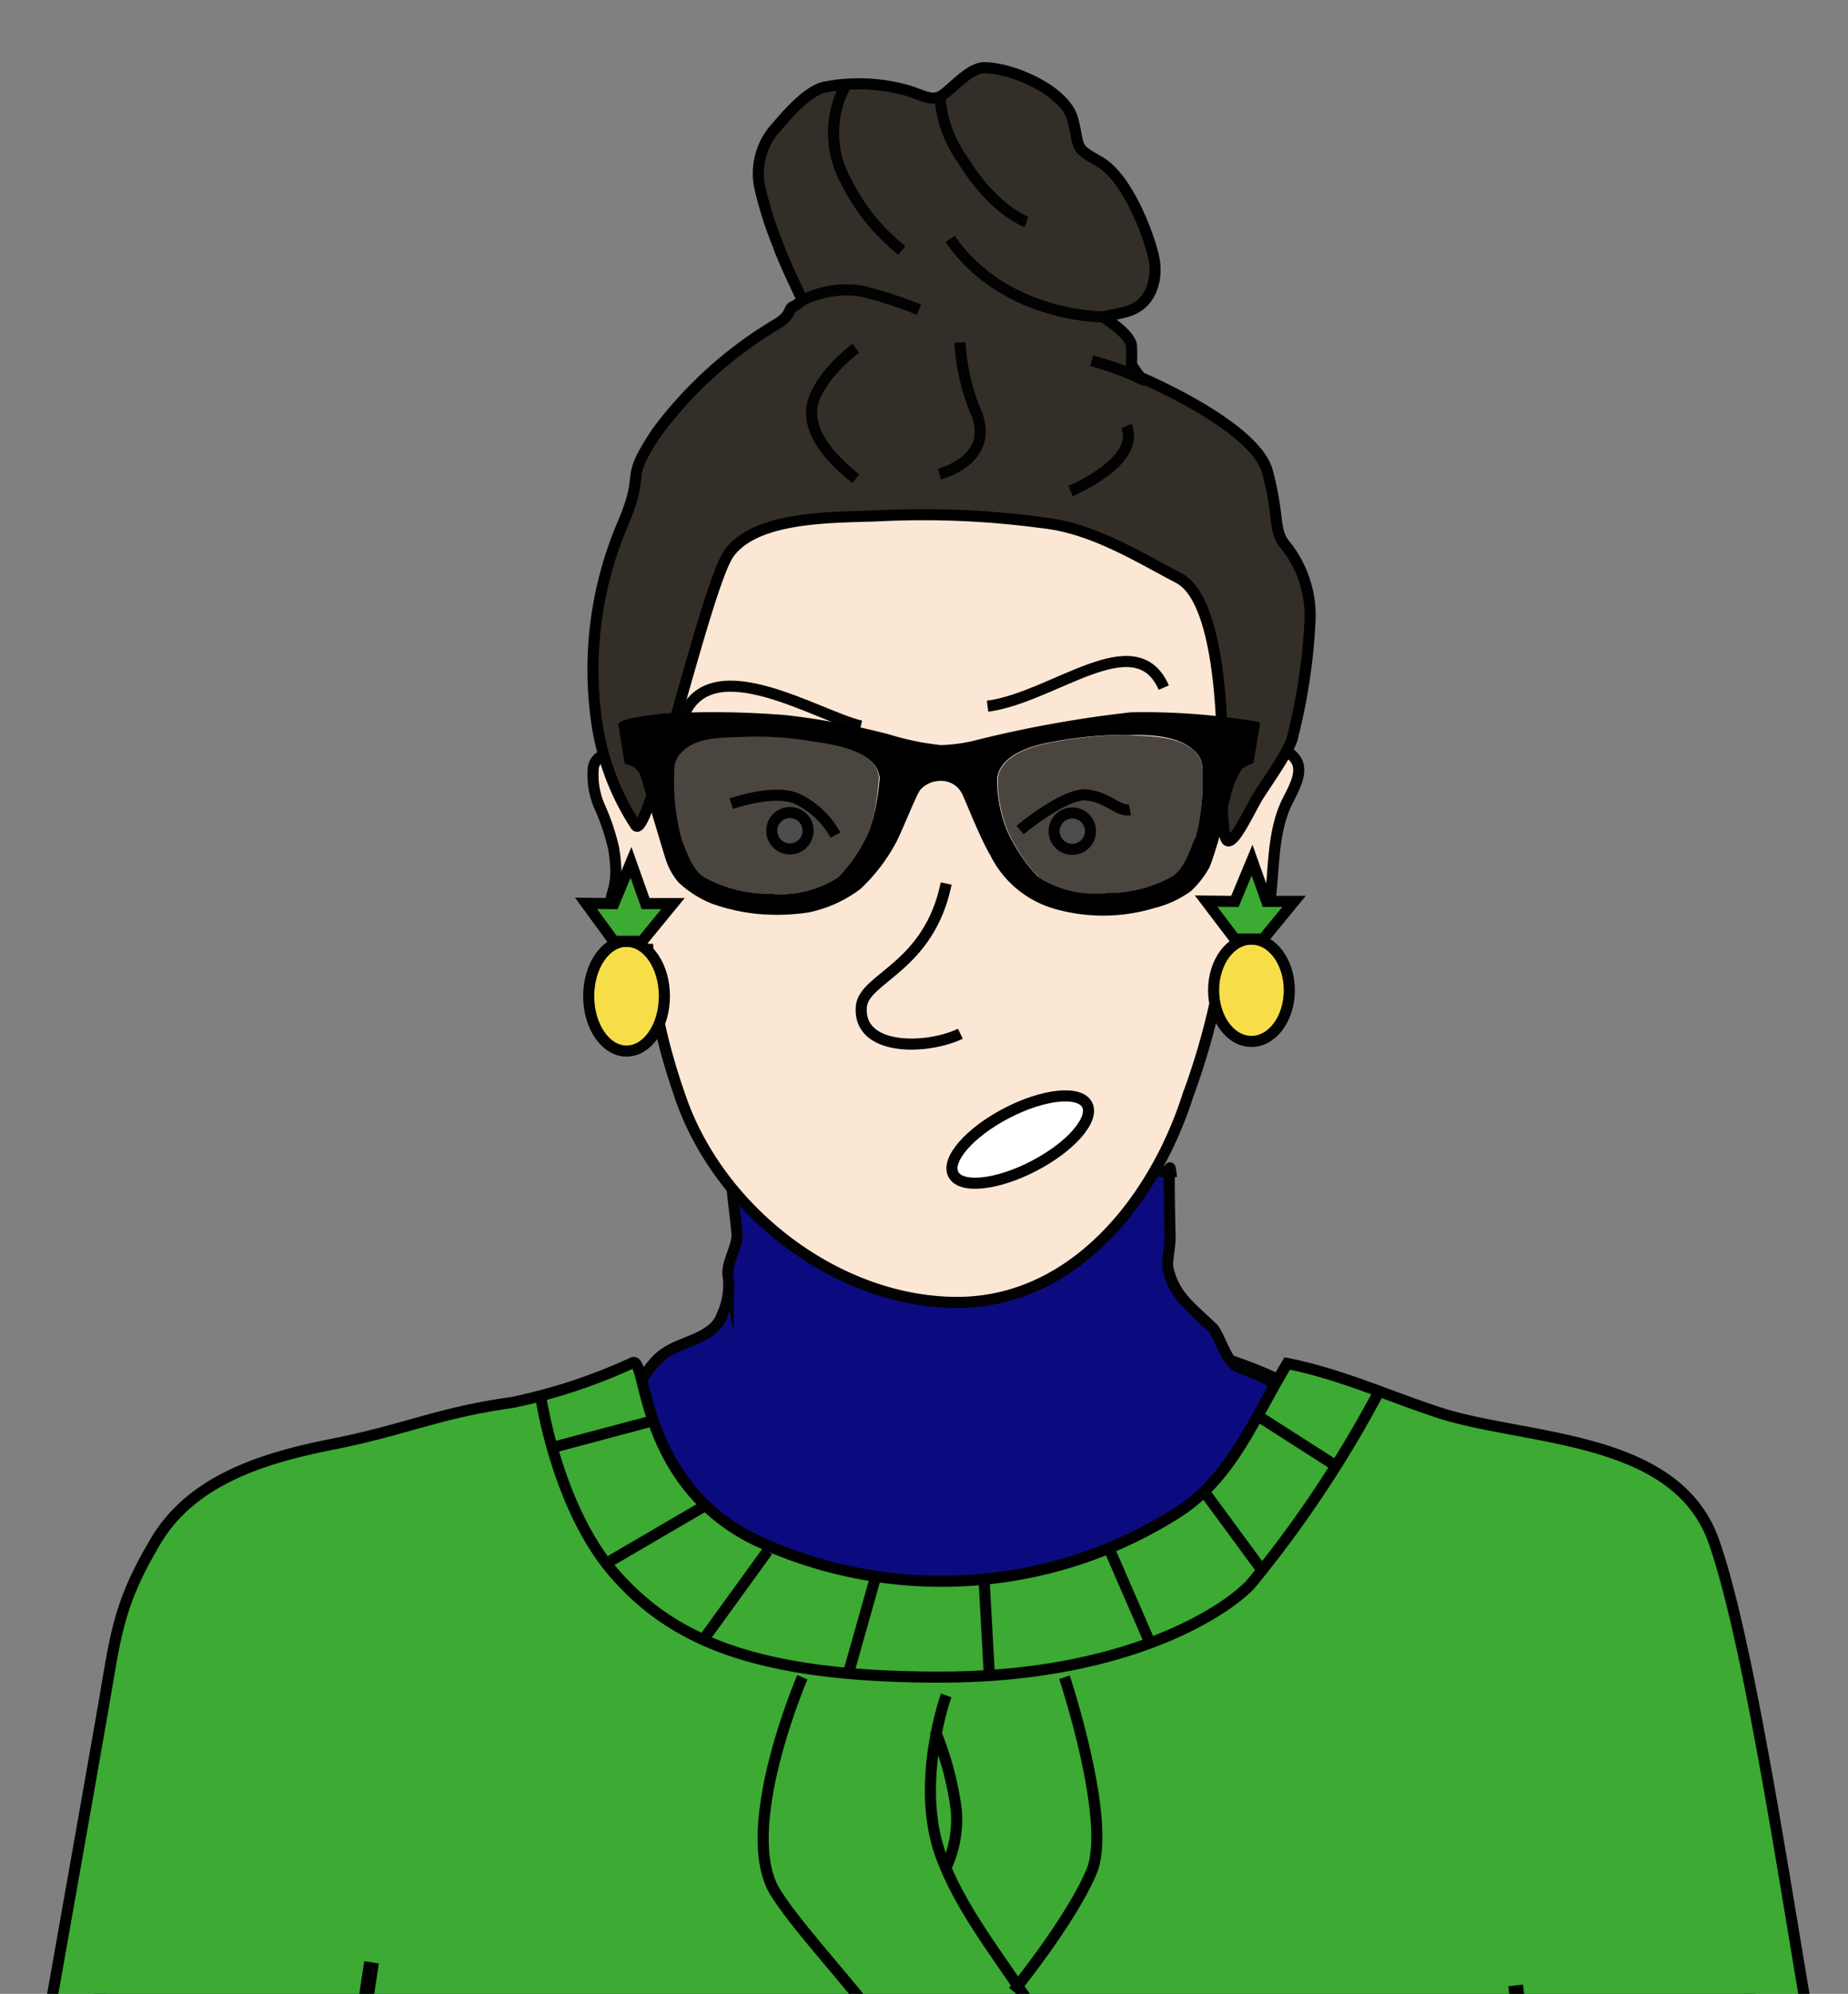 <svg xmlns="http://www.w3.org/2000/svg" viewBox="0 0 125 134.84"><rect x="0" y="0" width="125" height="134.84" fill="#808080" stroke="none"/><title>Artboard 21 copy 2</title><g id="person_14" data-name="person 14"><path id="neck-2" data-name="neck" d="M51.38,76.23s-.32,12.62-.74,14S42.75,92.58,41,94.6s1.06,5.69,2.31,7.09c6.11,6.83,21.64,7.63,29.82,5.86,4.5-1,14.6-6.6,15.46-11.8.43-2.59-7.18-4-9-5.18S77,76,77,76Z" fill="#fce7d4" stroke="#020202" stroke-miterlimit="10" stroke-width="0.75"/><g id="turtleneck"><path d="M113.5,119.56c-2.63-5-3.44-10.3-9.82-13.19C98.4,104,99.57,102,94.46,99.29c-2.41-1.28-3.83-3.15-6.23-4.44-1.19-.64-1.72-1.12-2.91-1.76-.59-.31-1.24-.45-1.81-.79S82.44,90.21,82,89.78c-1.46-1.39-2.57-2.15-3-4-.1-.47.2-1.69.14-2.28,0-.22-.14-5.72.05-4.28L49.36,79s.5,4.41.5,4.49c0,.91-.78,2-.6,2.88a4.83,4.83,0,0,1-.43,2.59c-.54,1.55-2.65,1.7-3.91,2.59s-1.46,2.31-3,3-3.07,1.45-4.6,2.18c-6.71,3.23-7.89,5.49-14.58,8.76-.27.13-.53.28-.81.39-2.72,1.35-6.76,3-9.4,6.36S8.14,128.24,7.32,132s-1.14,5-1.14,5l112.87.72S116.13,124.57,113.5,119.56Z" fill="#0b0b7f" stroke="#020202" stroke-miterlimit="10" stroke-width="0.75"/></g><path id="head-3" data-name="head" d="M63.28,28.69a28.87,28.87,0,0,0-10.7,1.59,10.47,10.47,0,0,0-5.77,4.14,13.05,13.05,0,0,0-1.37,3.92q-1.71,7.52-2.75,15.16a20.45,20.45,0,0,0-.5-2.12c-.34-.73-1.93-.52-2.06.57a5.34,5.34,0,0,0,.45,2.65,15,15,0,0,1,.92,2.74c.55,3.26-.56,2.75-.19,5.3a2.37,2.37,0,0,0,1.31,1.63c.24.12,1.22.46,1.21-.07a40.22,40.22,0,0,0,2.09,9.7c2.53,7.83,10.58,14.17,18.82,14.18,7.77,0,13.29-6.76,15.61-14a48.15,48.15,0,0,0,2.32-8.73c.06-.47.59-.34.88-.32,1.77.11,2.1-2.45,2.3-3.74.35-2.24.17-4.6,1.06-6.73.44-1.06,1.65-2.62.36-3.58a2.19,2.19,0,0,0-2.58,0c-.94.66-.93,1.66-1.25,2.65a54.12,54.12,0,0,0-2.12-14,12.44,12.44,0,0,0-1.67-4,14.57,14.57,0,0,0-6-5.1A20.31,20.31,0,0,0,68.54,29,48.73,48.73,0,0,0,63.28,28.69Z" fill="#fce7d4" stroke="#020202" stroke-miterlimit="10" stroke-width="0.75"/><g id="hair-7" data-name="hair"><path d="M82.67,52s.34-11.18-2.93-12.9c-2.9-1.53-5.9-3.4-9.23-3.75a60.29,60.29,0,0,0-10.59-.49c-2.84.17-8.58-.15-10.58,2.52C47.79,39.4,43.85,57,43,55.82a17.29,17.29,0,0,1-2.64-7,25.08,25.08,0,0,1,1.7-13.24c1.73-4,0-2.81,2.4-6.39A27.8,27.8,0,0,1,52.4,22c1.21-.69.89-1.12,1.24-1.26a2.07,2.07,0,0,0,.63-.46S53,17.68,52.6,16.5a24.79,24.79,0,0,1-1.21-3.84,4.62,4.62,0,0,1,.9-3.8c.82-.95,2.17-2.6,3.4-2.95a12.1,12.1,0,0,1,5.61.19c1,.28,1.62.74,2.28.43s1.92-1.95,3-1.95c1.87,0,5.51,1.54,6,3.55s.06,1.81,1.8,2.81,3.16,4.44,3.63,6.34c.34,1.36,0,3.26-1.76,3.78-.61.17-1.64.37-1.64.37s1.81,1.12,1.92,1.92a10.08,10.08,0,0,1,0,1.26,4.16,4.16,0,0,0,.63.92s7.74,3.26,8.57,6.36.37,4,1.23,5a7.62,7.62,0,0,1,1.64,5.28,39.22,39.22,0,0,1-1.15,7.59c-.17,1-1.89,3.3-2.44,4.24s-1.57,3.15-2,2.84S82.66,52.5,82.67,52Z" fill="#332e28" stroke="#000" stroke-miterlimit="10" stroke-width="0.75"/><path d="M54.27,20.31a6.7,6.7,0,0,1,4-.63,29.6,29.6,0,0,1,3.89,1.26" fill="none" stroke="#020202" stroke-miterlimit="10" stroke-width="0.75"/><path d="M74.61,21.43s-6.67.06-10.34-5.27" fill="none" stroke="#020202" stroke-miterlimit="10" stroke-width="0.75"/><path d="M63.58,6.53a8.16,8.16,0,0,0,1.49,4.21C67.25,14.29,69.43,15,69.43,15" fill="none" stroke="#020202" stroke-miterlimit="10" stroke-width="0.75"/><path d="M57.16,5.84a6.77,6.77,0,0,0,.11,6.5A13.69,13.69,0,0,0,61,16.93" fill="none" stroke="#020202" stroke-miterlimit="10" stroke-width="0.75"/><path d="M77.5,25.66c-.06.27-.54-.41-3.66-1.26" fill="none" stroke="#020202" stroke-miterlimit="10" stroke-width="0.75"/><path d="M57.89,32.38c-1.39-1.11-3.35-3-2.94-5,.29-1.4,1.82-3,2.94-3.83" fill="none" stroke="#020202" stroke-miterlimit="10" stroke-width="0.75"/><path d="M72.41,33.21s4.81-2,3.78-4.4" fill="none" stroke="#020202" stroke-miterlimit="10" stroke-width="0.75"/><path d="M63.55,32.06s3.67-.92,2.54-4a14.55,14.55,0,0,1-1.16-4.9" fill="none" stroke="#020202" stroke-miterlimit="10" stroke-width="0.75"/></g><path id="nose-4" data-name="nose" d="M64,59.75c-1.17,5.71-5.57,6.36-5.74,8.33-.25,3,4.37,2.94,6.7,1.83" fill="none" stroke="#020202" stroke-miterlimit="10" stroke-width="0.75"/><g id="eyes-8" data-name="eyes"><path d="M66.8,47.76c4.49-.6,10-5.62,11.92-1.26" fill="none" stroke="#020202" stroke-miterlimit="10" stroke-width="0.75"/><path d="M58.23,49.1c-2.9-.67-10-5.19-11.95-.8" fill="none" stroke="#020202" stroke-miterlimit="10" stroke-width="0.75"/><circle cx="72.53" cy="56.21" r="1.23" fill="#fff" stroke="#020202" stroke-miterlimit="10" stroke-width="0.75"/><circle cx="53.43" cy="56.18" r="1.23" fill="#fff" stroke="#020202" stroke-miterlimit="10" stroke-width="0.75"/><path d="M69,56.13s3.06-2.56,4.54-2.37,2.08,1.15,2.89,1" fill="none" stroke="#020202" stroke-miterlimit="10" stroke-width="0.75"/><path d="M56.51,56.48a5.67,5.67,0,0,0-2.24-2.27c-.82-.55-2.31-.65-4.81.14" fill="none" stroke="#020202" stroke-miterlimit="10" stroke-width="0.75"/></g><path d="M1.78,145C3,138,6.15,120.29,7,115.37s1-6.88,3.53-11.15,7.59-5.7,12.21-6.6c4.89-1,7-2.09,11.89-2.77a37.7,37.7,0,0,0,8.16-2.69c1-.44.36,8,8.19,11.93a29.75,29.75,0,0,0,28.8-1.88c3.59-2.38,5-6.21,7.29-10,3.51.69,6.8,2.18,10.19,3.3,5.84,1.93,16,1.45,18.63,8.63,3,8.41,6.05,32.2,8,40.93Z" fill="#3caa33" stroke="#000" stroke-miterlimit="10" stroke-width="0.75"/><g id="shirt_seams-2" data-name="shirt seams"><line x1="85.03" y1="95.72" x2="90.36" y2="99.13" fill="#f9f7e1" stroke="#020202" stroke-miterlimit="10" stroke-width="0.75"/><line x1="81.43" y1="100.84" x2="85.4" y2="106.24" fill="#f9f7e1" stroke="#020202" stroke-miterlimit="10" stroke-width="0.75"/><line x1="75.01" y1="104.71" x2="77.8" y2="111.13" fill="#f9f7e1" stroke="#020202" stroke-miterlimit="10" stroke-width="0.75"/><line x1="66.57" y1="106.95" x2="66.93" y2="113.46" fill="#f9f7e1" stroke="#020202" stroke-miterlimit="10" stroke-width="0.75"/><line x1="59.15" y1="106.92" x2="57.38" y2="113.19" fill="#f9f7e1" stroke="#020202" stroke-miterlimit="10" stroke-width="0.75"/><line x1="51.92" y1="104.89" x2="47.48" y2="111.02" fill="#f9f7e1" stroke="#020202" stroke-miterlimit="10" stroke-width="0.75"/><line x1="47.49" y1="101.94" x2="41.31" y2="105.55" fill="none" stroke="#000" stroke-miterlimit="10" stroke-width="0.75"/><line x1="43.87" y1="96.16" x2="37.45" y2="97.87" fill="none" stroke="#000" stroke-miterlimit="10" stroke-width="0.75"/><line x1="23.27" y1="145.02" x2="25.13" y2="132.71" fill="none" stroke="#000" stroke-miterlimit="10"/><line x1="103.78" y1="145.02" x2="102.52" y2="134.27" fill="none" stroke="#000" stroke-miterlimit="10"/><path d="M36.57,94.42s1.08,7.51,5,12,9.57,7,22,7,19.13-4.31,21-6.25A78,78,0,0,0,93.3,94.06" fill="none" stroke="#000" stroke-miterlimit="10" stroke-width="0.75"/></g><g id="cable_knit" data-name="cable knit"><path d="M72,113.43s3.26,9.78,1.83,13.15-5.29,8.09-5.29,8.09" fill="none" stroke="#000" stroke-miterlimit="10" stroke-width="0.75"/><path d="M54.27,113.43S49.81,123.8,52.46,128,63,139.42,63.25,144.14" fill="none" stroke="#000" stroke-miterlimit="10" stroke-width="0.75"/><path d="M64,114.66s-2.16,6-.33,10.91c1.27,3.4,3.56,6.29,5.54,9.28s4.32,5.1,5,9.78" fill="none" stroke="#000" stroke-miterlimit="10" stroke-width="0.75"/><path d="M63.25,117.05a21.3,21.3,0,0,1,1.43,5.32,7.76,7.76,0,0,1-.72,4" fill="none" stroke="#000" stroke-miterlimit="10" stroke-width="0.75"/></g><ellipse id="mouth-4" data-name="mouth" cx="69.01" cy="77.07" rx="5.1" ry="2.01" transform="translate(-27.79 40.57) rotate(-27.5)" fill="#fff" stroke="#020202" stroke-miterlimit="10" stroke-width="0.75"/><g id="glasses-2" data-name="glasses"><path d="M85.17,48.83a45.85,45.85,0,0,0-8.67-.66A80.17,80.17,0,0,0,66.24,50a11.07,11.07,0,0,1-2.6.39,18.53,18.53,0,0,1-3.52-.73,49.46,49.46,0,0,0-7-1.3,60.11,60.11,0,0,0-8.29-.1c-2.65.3-3,.54-3,.77l.42,2.6a3.9,3.9,0,0,1,.57.23,1.25,1.25,0,0,1,.47.53c.11.26,1.66,5.53,1.76,5.79a4.55,4.55,0,0,0,.85,1.5,7.25,7.25,0,0,0,2.27,1.44,13.23,13.23,0,0,0,3,.68,14.3,14.3,0,0,0,3.5-.09,8.69,8.69,0,0,0,3.54-1.6A12.25,12.25,0,0,0,60.6,57C61,56.25,62,53.7,62.26,53.4a1.84,1.84,0,0,1,1.38-.59,1.57,1.57,0,0,1,1.44.88c.29.61,1.22,3,1.92,4.18a7,7,0,0,0,4.43,3.62,12,12,0,0,0,6.62-.07,7.23,7.23,0,0,0,2.5-1.15,6.5,6.5,0,0,0,1.25-1.6c.32-.67,1.33-4.29,1.4-4.65a6.55,6.55,0,0,1,.79-2,3.23,3.23,0,0,1,.79-.42l.44-2.6A.45.45,0,0,0,85.17,48.83Zm-26.36,7.3a10.67,10.67,0,0,1-2.11,3.2A7.18,7.18,0,0,1,52,60.43a8.9,8.9,0,0,1-4.17-1c-.91-.41-1.3-1.58-1.73-2.69a15.16,15.16,0,0,1-.49-4.58V52a1.63,1.63,0,0,1,.53-1.16c1-1,2.65-.95,4-1a22.09,22.09,0,0,1,4.52.25c1.43.22,4.59.56,4.84,2.5A14.35,14.35,0,0,1,58.81,56.13Zm22,.58c-.43,1.11-.82,2.27-1.73,2.68a8.81,8.81,0,0,1-4.16,1,7.12,7.12,0,0,1-4.71-1.1,11,11,0,0,1-2.12-3.19,9.1,9.1,0,0,1-.64-3.48c.19-1.51,2.22-2.17,3.5-2.4a26,26,0,0,1,5.35-.52c1.39,0,3.34,0,4.47,1.06A1.63,1.63,0,0,1,81.34,52v.17A15.16,15.16,0,0,1,80.85,56.71Z"/><g opacity="0.7"><path d="M46.12,50.8A1.67,1.67,0,0,0,45.59,52v.17a15.16,15.16,0,0,0,.49,4.58c.43,1.11.82,2.27,1.73,2.68a8.77,8.77,0,0,0,4.17,1,7.13,7.13,0,0,0,4.72-1.09,10.8,10.8,0,0,0,2.11-3.2,14.42,14.42,0,0,0,.64-3.6C59.2,50.61,56,50.26,54.61,50a22.81,22.81,0,0,0-4.52-.24C48.77,49.86,47.14,49.83,46.12,50.8Z"/></g><g opacity="0.7"><path d="M80.81,50.81A1.67,1.67,0,0,1,81.34,52v.17a15.1,15.1,0,0,1-.49,4.57C80.42,57.83,80,59,79.12,59.4a8.68,8.68,0,0,1-4.16,1,7.07,7.07,0,0,1-4.71-1.09,10.88,10.88,0,0,1-2.12-3.2,9.06,9.06,0,0,1-.64-3.48c.19-1.5,2.22-2.16,3.5-2.39a26,26,0,0,1,5.35-.53C77.73,49.81,79.68,49.73,80.81,50.81Z"/></g></g><g id="pineapples"><ellipse cx="42.38" cy="67.37" rx="2.56" ry="3.71" fill="#f7de48" stroke="#020202" stroke-miterlimit="10" stroke-width="0.75"/><polyline points="41.52 63.66 39.64 61.09 41.52 61.11 42.68 58.32 43.67 61.11 45.52 61.11 43.43 63.66 41.52 63.66" fill="#3caa33" stroke="#000" stroke-miterlimit="10" stroke-width="0.75"/><ellipse cx="84.65" cy="66.97" rx="2.56" ry="3.46" fill="#f7de48" stroke="#020202" stroke-miterlimit="10" stroke-width="0.75"/><polyline points="83.53 63.51 81.58 60.94 83.53 60.96 84.69 58.17 85.68 60.96 87.53 60.96 85.44 63.51 83.53 63.51" fill="#3caa33" stroke="#000" stroke-miterlimit="10" stroke-width="0.75"/></g></g></svg>